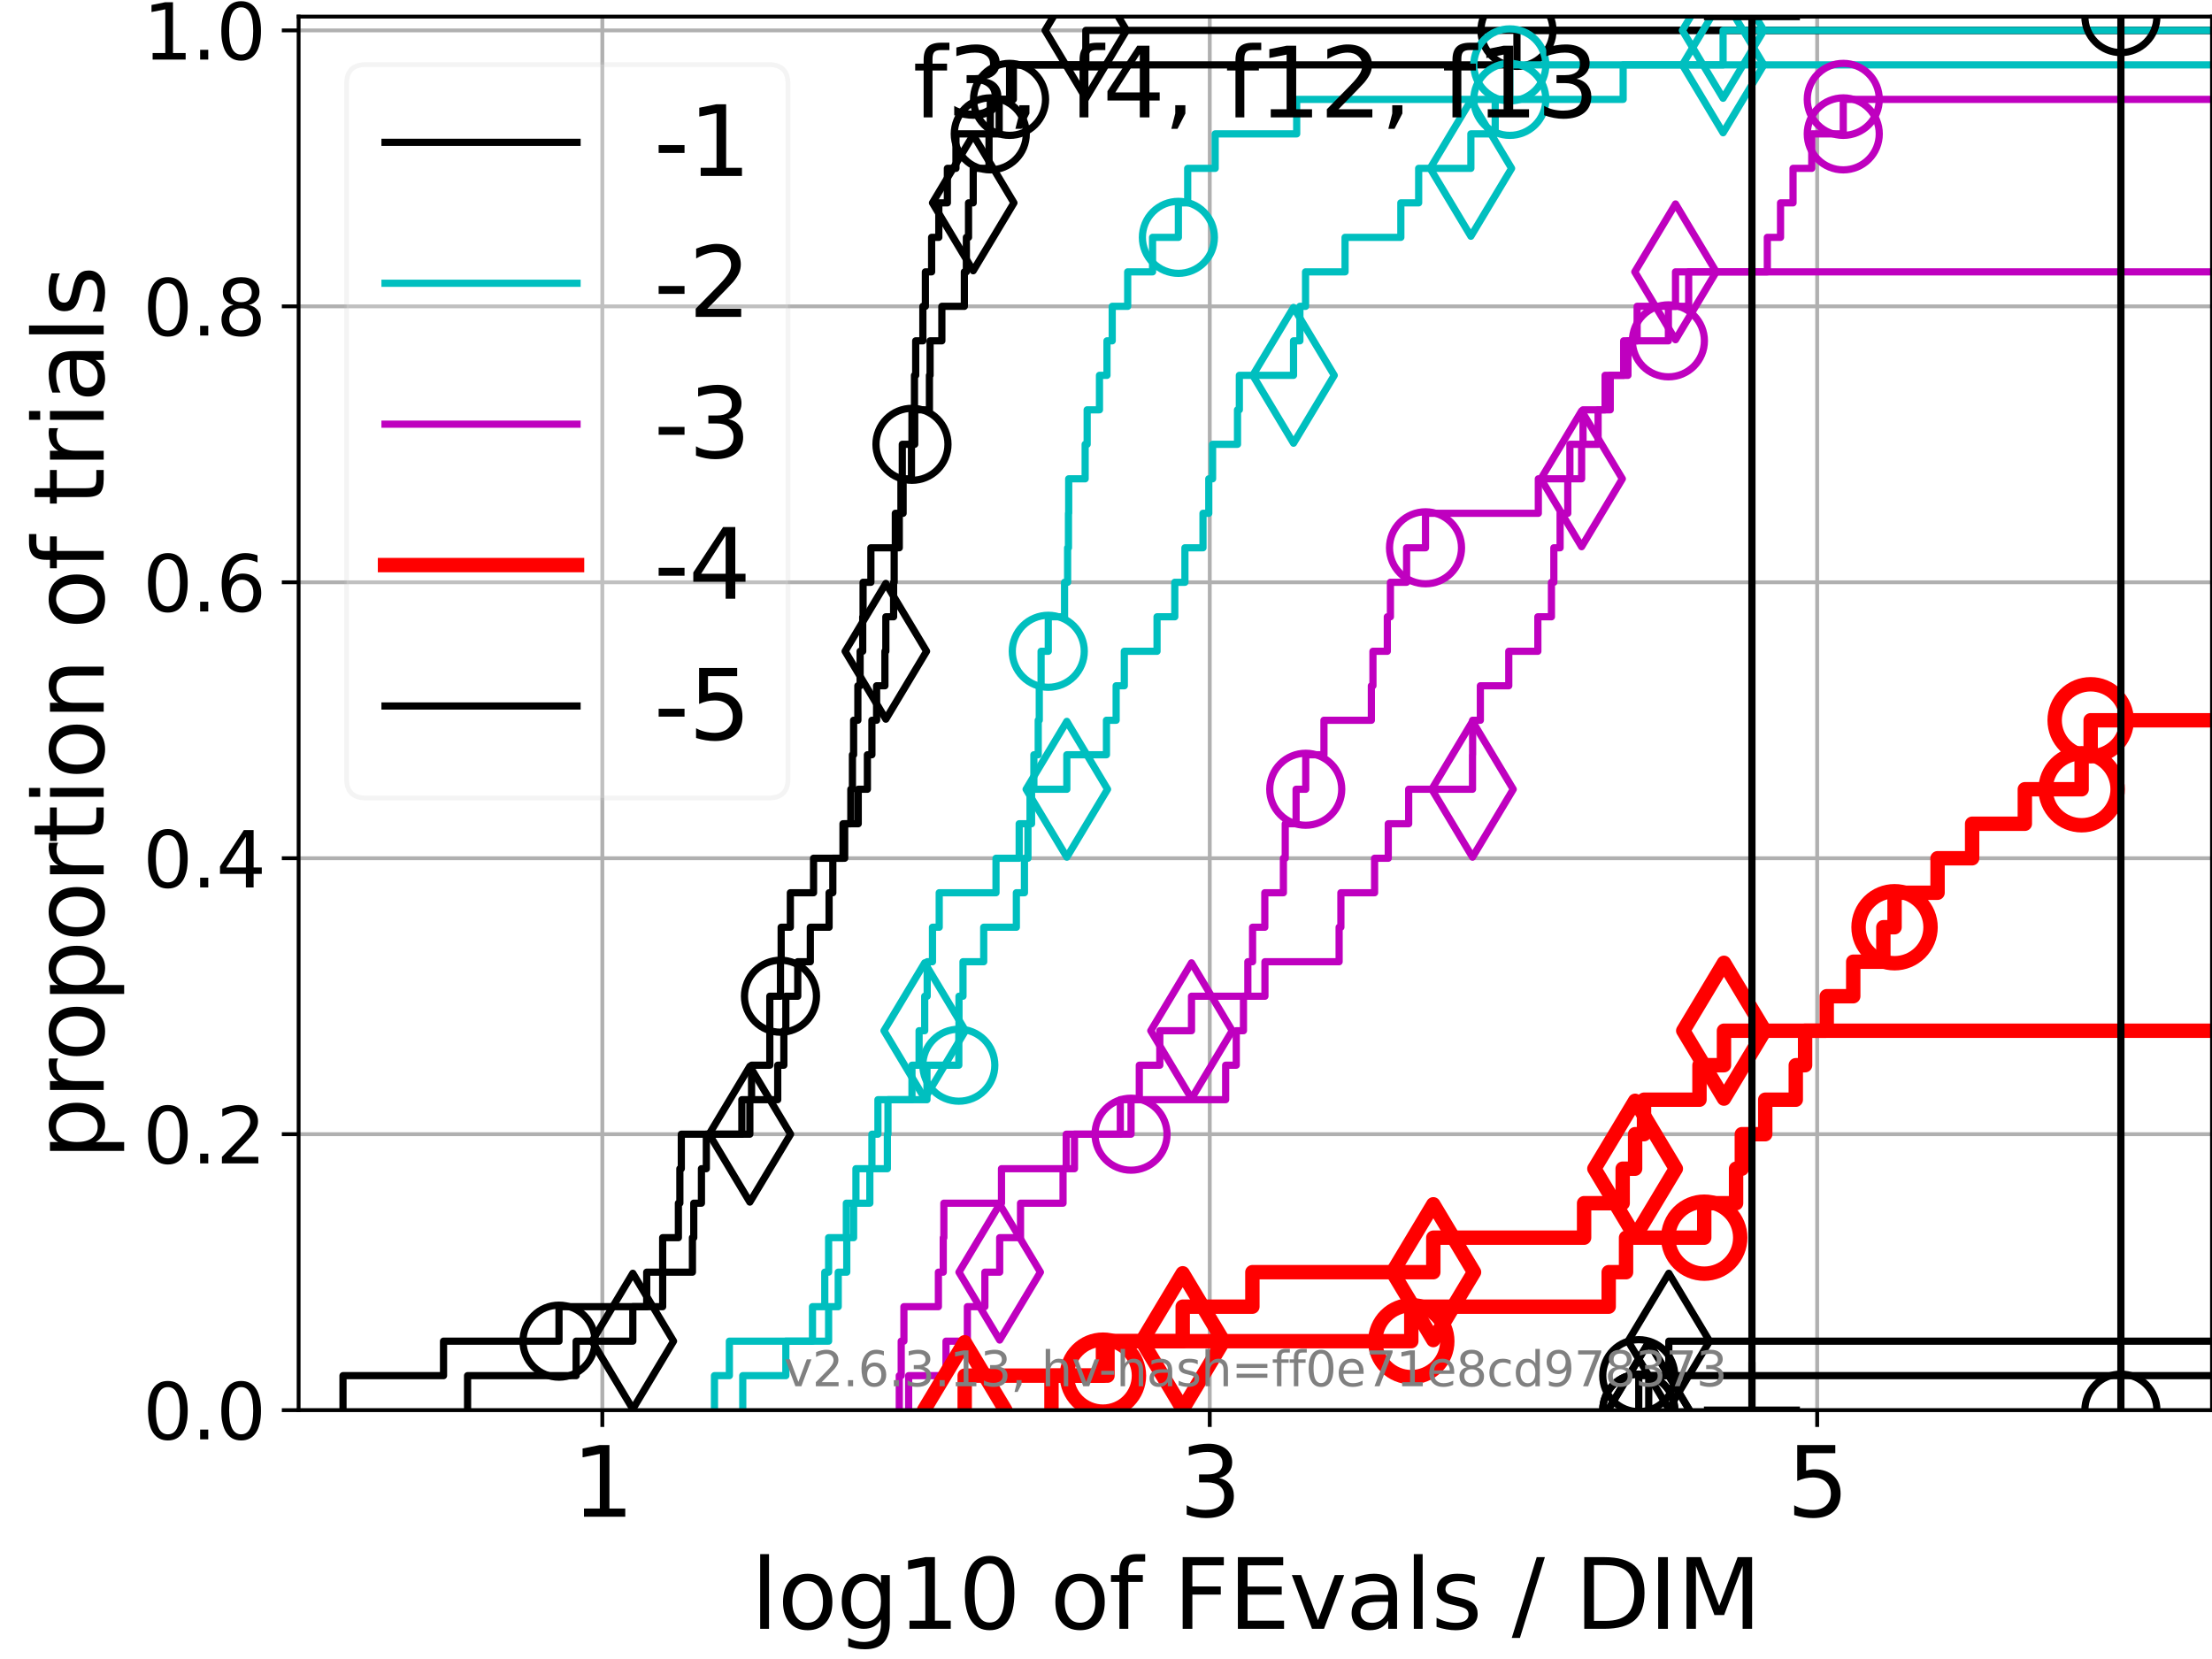 <?xml version="1.0" encoding="utf-8" standalone="no"?>
<!DOCTYPE svg PUBLIC "-//W3C//DTD SVG 1.1//EN"
  "http://www.w3.org/Graphics/SVG/1.1/DTD/svg11.dtd">
<svg xmlns:xlink="http://www.w3.org/1999/xlink" width="460.8pt" height="345.6pt" viewBox="0 0 460.8 345.6" xmlns="http://www.w3.org/2000/svg" version="1.1">
 <defs>
  <style type="text/css">*{stroke-linejoin: round; stroke-linecap: butt}</style>
 </defs>
 <g id="figure_1">
  <g id="patch_1">
   <path d="M 0 345.6 
L 460.8 345.6 
L 460.8 0 
L 0 0 
z
" style="fill: #ffffff"/>
  </g>
  <g id="axes_1">
   <g id="patch_2">
    <path d="M 62.208 293.76 
L 460.8 293.76 
L 460.8 3.456 
L 62.208 3.456 
z
" style="fill: #ffffff"/>
   </g>
   <g id="matplotlib.axis_1">
    <g id="xtick_1">
     <g id="line2d_1">
      <path d="M 125.476 293.76 
L 125.476 3.456 
" clip-path="url(#ped9c2624f9)" style="fill: none; stroke: #b0b0b0; stroke-width: 0.8; stroke-linecap: square"/>
     </g>
     <g id="line2d_2">
      <defs>
       <path id="mef1c58e7ce" d="M 0 0 
L 0 3.5 
" style="stroke: #000000; stroke-width: 0.8"/>
      </defs>
      <g>
       <use xlink:href="#mef1c58e7ce" x="125.476" y="293.76" style="stroke: #000000; stroke-width: 0.8"/>
      </g>
     </g>
     <g id="text_1">
      <!-- 1 -->
      <g transform="translate(119.114 315.957)scale(0.2 -0.2)">
       <defs>
        <path id="DejaVuSans-31" d="M 794 531 
L 1825 531 
L 1825 4091 
L 703 3866 
L 703 4441 
L 1819 4666 
L 2450 4666 
L 2450 531 
L 3481 531 
L 3481 0 
L 794 0 
L 794 531 
z
" transform="scale(0.016)"/>
       </defs>
       <use xlink:href="#DejaVuSans-31"/>
      </g>
     </g>
    </g>
    <g id="xtick_2">
     <g id="line2d_3">
      <path d="M 252.013 293.76 
L 252.013 3.456 
" clip-path="url(#ped9c2624f9)" style="fill: none; stroke: #b0b0b0; stroke-width: 0.8; stroke-linecap: square"/>
     </g>
     <g id="line2d_4">
      <g>
       <use xlink:href="#mef1c58e7ce" x="252.013" y="293.76" style="stroke: #000000; stroke-width: 0.8"/>
      </g>
     </g>
     <g id="text_2">
      <!-- 3 -->
      <g transform="translate(245.65 315.957)scale(0.2 -0.2)">
       <defs>
        <path id="DejaVuSans-33" d="M 2597 2516 
Q 3050 2419 3304 2112 
Q 3559 1806 3559 1356 
Q 3559 666 3084 287 
Q 2609 -91 1734 -91 
Q 1441 -91 1130 -33 
Q 819 25 488 141 
L 488 750 
Q 750 597 1062 519 
Q 1375 441 1716 441 
Q 2309 441 2620 675 
Q 2931 909 2931 1356 
Q 2931 1769 2642 2001 
Q 2353 2234 1838 2234 
L 1294 2234 
L 1294 2753 
L 1863 2753 
Q 2328 2753 2575 2939 
Q 2822 3125 2822 3475 
Q 2822 3834 2567 4026 
Q 2313 4219 1838 4219 
Q 1578 4219 1281 4162 
Q 984 4106 628 3988 
L 628 4550 
Q 988 4650 1302 4700 
Q 1616 4750 1894 4750 
Q 2613 4750 3031 4423 
Q 3450 4097 3450 3541 
Q 3450 3153 3228 2886 
Q 3006 2619 2597 2516 
z
" transform="scale(0.016)"/>
       </defs>
       <use xlink:href="#DejaVuSans-33"/>
      </g>
     </g>
    </g>
    <g id="xtick_3">
     <g id="line2d_5">
      <path d="M 378.55 293.76 
L 378.55 3.456 
" clip-path="url(#ped9c2624f9)" style="fill: none; stroke: #b0b0b0; stroke-width: 0.8; stroke-linecap: square"/>
     </g>
     <g id="line2d_6">
      <g>
       <use xlink:href="#mef1c58e7ce" x="378.55" y="293.76" style="stroke: #000000; stroke-width: 0.8"/>
      </g>
     </g>
     <g id="text_3">
      <!-- 5 -->
      <g transform="translate(372.187 315.957)scale(0.2 -0.2)">
       <defs>
        <path id="DejaVuSans-35" d="M 691 4666 
L 3169 4666 
L 3169 4134 
L 1269 4134 
L 1269 2991 
Q 1406 3038 1543 3061 
Q 1681 3084 1819 3084 
Q 2600 3084 3056 2656 
Q 3513 2228 3513 1497 
Q 3513 744 3044 326 
Q 2575 -91 1722 -91 
Q 1428 -91 1123 -41 
Q 819 9 494 109 
L 494 744 
Q 775 591 1075 516 
Q 1375 441 1709 441 
Q 2250 441 2565 725 
Q 2881 1009 2881 1497 
Q 2881 1984 2565 2268 
Q 2250 2553 1709 2553 
Q 1456 2553 1204 2497 
Q 953 2441 691 2322 
L 691 4666 
z
" transform="scale(0.016)"/>
       </defs>
       <use xlink:href="#DejaVuSans-35"/>
      </g>
     </g>
    </g>
    <g id="text_4">
     <!-- log10 of FEvals / DIM -->
     <g transform="translate(156.431 339.313)scale(0.2 -0.2)">
      <defs>
       <path id="DejaVuSans-6c" d="M 603 4863 
L 1178 4863 
L 1178 0 
L 603 0 
L 603 4863 
z
" transform="scale(0.016)"/>
       <path id="DejaVuSans-6f" d="M 1959 3097 
Q 1497 3097 1228 2736 
Q 959 2375 959 1747 
Q 959 1119 1226 758 
Q 1494 397 1959 397 
Q 2419 397 2687 759 
Q 2956 1122 2956 1747 
Q 2956 2369 2687 2733 
Q 2419 3097 1959 3097 
z
M 1959 3584 
Q 2709 3584 3137 3096 
Q 3566 2609 3566 1747 
Q 3566 888 3137 398 
Q 2709 -91 1959 -91 
Q 1206 -91 779 398 
Q 353 888 353 1747 
Q 353 2609 779 3096 
Q 1206 3584 1959 3584 
z
" transform="scale(0.016)"/>
       <path id="DejaVuSans-67" d="M 2906 1791 
Q 2906 2416 2648 2759 
Q 2391 3103 1925 3103 
Q 1463 3103 1205 2759 
Q 947 2416 947 1791 
Q 947 1169 1205 825 
Q 1463 481 1925 481 
Q 2391 481 2648 825 
Q 2906 1169 2906 1791 
z
M 3481 434 
Q 3481 -459 3084 -895 
Q 2688 -1331 1869 -1331 
Q 1566 -1331 1297 -1286 
Q 1028 -1241 775 -1147 
L 775 -588 
Q 1028 -725 1275 -790 
Q 1522 -856 1778 -856 
Q 2344 -856 2625 -561 
Q 2906 -266 2906 331 
L 2906 616 
Q 2728 306 2450 153 
Q 2172 0 1784 0 
Q 1141 0 747 490 
Q 353 981 353 1791 
Q 353 2603 747 3093 
Q 1141 3584 1784 3584 
Q 2172 3584 2450 3431 
Q 2728 3278 2906 2969 
L 2906 3500 
L 3481 3500 
L 3481 434 
z
" transform="scale(0.016)"/>
       <path id="DejaVuSans-30" d="M 2034 4250 
Q 1547 4250 1301 3770 
Q 1056 3291 1056 2328 
Q 1056 1369 1301 889 
Q 1547 409 2034 409 
Q 2525 409 2770 889 
Q 3016 1369 3016 2328 
Q 3016 3291 2770 3770 
Q 2525 4250 2034 4250 
z
M 2034 4750 
Q 2819 4750 3233 4129 
Q 3647 3509 3647 2328 
Q 3647 1150 3233 529 
Q 2819 -91 2034 -91 
Q 1250 -91 836 529 
Q 422 1150 422 2328 
Q 422 3509 836 4129 
Q 1250 4750 2034 4750 
z
" transform="scale(0.016)"/>
       <path id="DejaVuSans-20" transform="scale(0.016)"/>
       <path id="DejaVuSans-66" d="M 2375 4863 
L 2375 4384 
L 1825 4384 
Q 1516 4384 1395 4259 
Q 1275 4134 1275 3809 
L 1275 3500 
L 2222 3500 
L 2222 3053 
L 1275 3053 
L 1275 0 
L 697 0 
L 697 3053 
L 147 3053 
L 147 3500 
L 697 3500 
L 697 3744 
Q 697 4328 969 4595 
Q 1241 4863 1831 4863 
L 2375 4863 
z
" transform="scale(0.016)"/>
       <path id="DejaVuSans-46" d="M 628 4666 
L 3309 4666 
L 3309 4134 
L 1259 4134 
L 1259 2759 
L 3109 2759 
L 3109 2228 
L 1259 2228 
L 1259 0 
L 628 0 
L 628 4666 
z
" transform="scale(0.016)"/>
       <path id="DejaVuSans-45" d="M 628 4666 
L 3578 4666 
L 3578 4134 
L 1259 4134 
L 1259 2753 
L 3481 2753 
L 3481 2222 
L 1259 2222 
L 1259 531 
L 3634 531 
L 3634 0 
L 628 0 
L 628 4666 
z
" transform="scale(0.016)"/>
       <path id="DejaVuSans-76" d="M 191 3500 
L 800 3500 
L 1894 563 
L 2988 3500 
L 3597 3500 
L 2284 0 
L 1503 0 
L 191 3500 
z
" transform="scale(0.016)"/>
       <path id="DejaVuSans-61" d="M 2194 1759 
Q 1497 1759 1228 1600 
Q 959 1441 959 1056 
Q 959 750 1161 570 
Q 1363 391 1709 391 
Q 2188 391 2477 730 
Q 2766 1069 2766 1631 
L 2766 1759 
L 2194 1759 
z
M 3341 1997 
L 3341 0 
L 2766 0 
L 2766 531 
Q 2569 213 2275 61 
Q 1981 -91 1556 -91 
Q 1019 -91 701 211 
Q 384 513 384 1019 
Q 384 1609 779 1909 
Q 1175 2209 1959 2209 
L 2766 2209 
L 2766 2266 
Q 2766 2663 2505 2880 
Q 2244 3097 1772 3097 
Q 1472 3097 1187 3025 
Q 903 2953 641 2809 
L 641 3341 
Q 956 3463 1253 3523 
Q 1550 3584 1831 3584 
Q 2591 3584 2966 3190 
Q 3341 2797 3341 1997 
z
" transform="scale(0.016)"/>
       <path id="DejaVuSans-73" d="M 2834 3397 
L 2834 2853 
Q 2591 2978 2328 3040 
Q 2066 3103 1784 3103 
Q 1356 3103 1142 2972 
Q 928 2841 928 2578 
Q 928 2378 1081 2264 
Q 1234 2150 1697 2047 
L 1894 2003 
Q 2506 1872 2764 1633 
Q 3022 1394 3022 966 
Q 3022 478 2636 193 
Q 2250 -91 1575 -91 
Q 1294 -91 989 -36 
Q 684 19 347 128 
L 347 722 
Q 666 556 975 473 
Q 1284 391 1588 391 
Q 1994 391 2212 530 
Q 2431 669 2431 922 
Q 2431 1156 2273 1281 
Q 2116 1406 1581 1522 
L 1381 1569 
Q 847 1681 609 1914 
Q 372 2147 372 2553 
Q 372 3047 722 3315 
Q 1072 3584 1716 3584 
Q 2034 3584 2315 3537 
Q 2597 3491 2834 3397 
z
" transform="scale(0.016)"/>
       <path id="DejaVuSans-2f" d="M 1625 4666 
L 2156 4666 
L 531 -594 
L 0 -594 
L 1625 4666 
z
" transform="scale(0.016)"/>
       <path id="DejaVuSans-44" d="M 1259 4147 
L 1259 519 
L 2022 519 
Q 2988 519 3436 956 
Q 3884 1394 3884 2338 
Q 3884 3275 3436 3711 
Q 2988 4147 2022 4147 
L 1259 4147 
z
M 628 4666 
L 1925 4666 
Q 3281 4666 3915 4102 
Q 4550 3538 4550 2338 
Q 4550 1131 3912 565 
Q 3275 0 1925 0 
L 628 0 
L 628 4666 
z
" transform="scale(0.016)"/>
       <path id="DejaVuSans-49" d="M 628 4666 
L 1259 4666 
L 1259 0 
L 628 0 
L 628 4666 
z
" transform="scale(0.016)"/>
       <path id="DejaVuSans-4d" d="M 628 4666 
L 1569 4666 
L 2759 1491 
L 3956 4666 
L 4897 4666 
L 4897 0 
L 4281 0 
L 4281 4097 
L 3078 897 
L 2444 897 
L 1241 4097 
L 1241 0 
L 628 0 
L 628 4666 
z
" transform="scale(0.016)"/>
      </defs>
      <use xlink:href="#DejaVuSans-6c"/>
      <use xlink:href="#DejaVuSans-6f" x="27.783"/>
      <use xlink:href="#DejaVuSans-67" x="88.965"/>
      <use xlink:href="#DejaVuSans-31" x="152.441"/>
      <use xlink:href="#DejaVuSans-30" x="216.064"/>
      <use xlink:href="#DejaVuSans-20" x="279.688"/>
      <use xlink:href="#DejaVuSans-6f" x="311.475"/>
      <use xlink:href="#DejaVuSans-66" x="372.656"/>
      <use xlink:href="#DejaVuSans-20" x="407.861"/>
      <use xlink:href="#DejaVuSans-46" x="439.648"/>
      <use xlink:href="#DejaVuSans-45" x="497.168"/>
      <use xlink:href="#DejaVuSans-76" x="560.352"/>
      <use xlink:href="#DejaVuSans-61" x="619.531"/>
      <use xlink:href="#DejaVuSans-6c" x="680.811"/>
      <use xlink:href="#DejaVuSans-73" x="708.594"/>
      <use xlink:href="#DejaVuSans-20" x="760.693"/>
      <use xlink:href="#DejaVuSans-2f" x="792.48"/>
      <use xlink:href="#DejaVuSans-20" x="826.172"/>
      <use xlink:href="#DejaVuSans-44" x="857.959"/>
      <use xlink:href="#DejaVuSans-49" x="934.961"/>
      <use xlink:href="#DejaVuSans-4d" x="964.453"/>
     </g>
    </g>
   </g>
   <g id="matplotlib.axis_2">
    <g id="ytick_1">
     <g id="line2d_7">
      <path d="M 62.208 293.76 
L 460.8 293.76 
" clip-path="url(#ped9c2624f9)" style="fill: none; stroke: #b0b0b0; stroke-width: 0.8; stroke-linecap: square"/>
     </g>
     <g id="line2d_8">
      <defs>
       <path id="mda70fc6531" d="M 0 0 
L -3.5 0 
" style="stroke: #000000; stroke-width: 0.8"/>
      </defs>
      <g>
       <use xlink:href="#mda70fc6531" x="62.208" y="293.76" style="stroke: #000000; stroke-width: 0.8"/>
      </g>
     </g>
     <g id="text_5">
      <!-- 0.0 -->
      <g transform="translate(29.763 299.839)scale(0.16 -0.16)">
       <defs>
        <path id="DejaVuSans-2e" d="M 684 794 
L 1344 794 
L 1344 0 
L 684 0 
L 684 794 
z
" transform="scale(0.016)"/>
       </defs>
       <use xlink:href="#DejaVuSans-30"/>
       <use xlink:href="#DejaVuSans-2e" x="63.623"/>
       <use xlink:href="#DejaVuSans-30" x="95.41"/>
      </g>
     </g>
    </g>
    <g id="ytick_2">
     <g id="line2d_9">
      <path d="M 62.208 236.274 
L 460.8 236.274 
" clip-path="url(#ped9c2624f9)" style="fill: none; stroke: #b0b0b0; stroke-width: 0.8; stroke-linecap: square"/>
     </g>
     <g id="line2d_10">
      <g>
       <use xlink:href="#mda70fc6531" x="62.208" y="236.274" style="stroke: #000000; stroke-width: 0.8"/>
      </g>
     </g>
     <g id="text_6">
      <!-- 0.2 -->
      <g transform="translate(29.763 242.353)scale(0.16 -0.16)">
       <defs>
        <path id="DejaVuSans-32" d="M 1228 531 
L 3431 531 
L 3431 0 
L 469 0 
L 469 531 
Q 828 903 1448 1529 
Q 2069 2156 2228 2338 
Q 2531 2678 2651 2914 
Q 2772 3150 2772 3378 
Q 2772 3750 2511 3984 
Q 2250 4219 1831 4219 
Q 1534 4219 1204 4116 
Q 875 4013 500 3803 
L 500 4441 
Q 881 4594 1212 4672 
Q 1544 4750 1819 4750 
Q 2544 4750 2975 4387 
Q 3406 4025 3406 3419 
Q 3406 3131 3298 2873 
Q 3191 2616 2906 2266 
Q 2828 2175 2409 1742 
Q 1991 1309 1228 531 
z
" transform="scale(0.016)"/>
       </defs>
       <use xlink:href="#DejaVuSans-30"/>
       <use xlink:href="#DejaVuSans-2e" x="63.623"/>
       <use xlink:href="#DejaVuSans-32" x="95.41"/>
      </g>
     </g>
    </g>
    <g id="ytick_3">
     <g id="line2d_11">
      <path d="M 62.208 178.788 
L 460.8 178.788 
" clip-path="url(#ped9c2624f9)" style="fill: none; stroke: #b0b0b0; stroke-width: 0.8; stroke-linecap: square"/>
     </g>
     <g id="line2d_12">
      <g>
       <use xlink:href="#mda70fc6531" x="62.208" y="178.788" style="stroke: #000000; stroke-width: 0.8"/>
      </g>
     </g>
     <g id="text_7">
      <!-- 0.4 -->
      <g transform="translate(29.763 184.867)scale(0.16 -0.16)">
       <defs>
        <path id="DejaVuSans-34" d="M 2419 4116 
L 825 1625 
L 2419 1625 
L 2419 4116 
z
M 2253 4666 
L 3047 4666 
L 3047 1625 
L 3713 1625 
L 3713 1100 
L 3047 1100 
L 3047 0 
L 2419 0 
L 2419 1100 
L 313 1100 
L 313 1709 
L 2253 4666 
z
" transform="scale(0.016)"/>
       </defs>
       <use xlink:href="#DejaVuSans-30"/>
       <use xlink:href="#DejaVuSans-2e" x="63.623"/>
       <use xlink:href="#DejaVuSans-34" x="95.41"/>
      </g>
     </g>
    </g>
    <g id="ytick_4">
     <g id="line2d_13">
      <path d="M 62.208 121.302 
L 460.8 121.302 
" clip-path="url(#ped9c2624f9)" style="fill: none; stroke: #b0b0b0; stroke-width: 0.8; stroke-linecap: square"/>
     </g>
     <g id="line2d_14">
      <g>
       <use xlink:href="#mda70fc6531" x="62.208" y="121.302" style="stroke: #000000; stroke-width: 0.8"/>
      </g>
     </g>
     <g id="text_8">
      <!-- 0.6 -->
      <g transform="translate(29.763 127.381)scale(0.16 -0.16)">
       <defs>
        <path id="DejaVuSans-36" d="M 2113 2584 
Q 1688 2584 1439 2293 
Q 1191 2003 1191 1497 
Q 1191 994 1439 701 
Q 1688 409 2113 409 
Q 2538 409 2786 701 
Q 3034 994 3034 1497 
Q 3034 2003 2786 2293 
Q 2538 2584 2113 2584 
z
M 3366 4563 
L 3366 3988 
Q 3128 4100 2886 4159 
Q 2644 4219 2406 4219 
Q 1781 4219 1451 3797 
Q 1122 3375 1075 2522 
Q 1259 2794 1537 2939 
Q 1816 3084 2150 3084 
Q 2853 3084 3261 2657 
Q 3669 2231 3669 1497 
Q 3669 778 3244 343 
Q 2819 -91 2113 -91 
Q 1303 -91 875 529 
Q 447 1150 447 2328 
Q 447 3434 972 4092 
Q 1497 4750 2381 4750 
Q 2619 4750 2861 4703 
Q 3103 4656 3366 4563 
z
" transform="scale(0.016)"/>
       </defs>
       <use xlink:href="#DejaVuSans-30"/>
       <use xlink:href="#DejaVuSans-2e" x="63.623"/>
       <use xlink:href="#DejaVuSans-36" x="95.41"/>
      </g>
     </g>
    </g>
    <g id="ytick_5">
     <g id="line2d_15">
      <path d="M 62.208 63.816 
L 460.8 63.816 
" clip-path="url(#ped9c2624f9)" style="fill: none; stroke: #b0b0b0; stroke-width: 0.8; stroke-linecap: square"/>
     </g>
     <g id="line2d_16">
      <g>
       <use xlink:href="#mda70fc6531" x="62.208" y="63.816" style="stroke: #000000; stroke-width: 0.8"/>
      </g>
     </g>
     <g id="text_9">
      <!-- 0.8 -->
      <g transform="translate(29.763 69.895)scale(0.16 -0.16)">
       <defs>
        <path id="DejaVuSans-38" d="M 2034 2216 
Q 1584 2216 1326 1975 
Q 1069 1734 1069 1313 
Q 1069 891 1326 650 
Q 1584 409 2034 409 
Q 2484 409 2743 651 
Q 3003 894 3003 1313 
Q 3003 1734 2745 1975 
Q 2488 2216 2034 2216 
z
M 1403 2484 
Q 997 2584 770 2862 
Q 544 3141 544 3541 
Q 544 4100 942 4425 
Q 1341 4750 2034 4750 
Q 2731 4750 3128 4425 
Q 3525 4100 3525 3541 
Q 3525 3141 3298 2862 
Q 3072 2584 2669 2484 
Q 3125 2378 3379 2068 
Q 3634 1759 3634 1313 
Q 3634 634 3220 271 
Q 2806 -91 2034 -91 
Q 1263 -91 848 271 
Q 434 634 434 1313 
Q 434 1759 690 2068 
Q 947 2378 1403 2484 
z
M 1172 3481 
Q 1172 3119 1398 2916 
Q 1625 2713 2034 2713 
Q 2441 2713 2670 2916 
Q 2900 3119 2900 3481 
Q 2900 3844 2670 4047 
Q 2441 4250 2034 4250 
Q 1625 4250 1398 4047 
Q 1172 3844 1172 3481 
z
" transform="scale(0.016)"/>
       </defs>
       <use xlink:href="#DejaVuSans-30"/>
       <use xlink:href="#DejaVuSans-2e" x="63.623"/>
       <use xlink:href="#DejaVuSans-38" x="95.41"/>
      </g>
     </g>
    </g>
    <g id="ytick_6">
     <g id="line2d_17">
      <path d="M 62.208 6.33 
L 460.8 6.33 
" clip-path="url(#ped9c2624f9)" style="fill: none; stroke: #b0b0b0; stroke-width: 0.8; stroke-linecap: square"/>
     </g>
     <g id="line2d_18">
      <g>
       <use xlink:href="#mda70fc6531" x="62.208" y="6.33" style="stroke: #000000; stroke-width: 0.8"/>
      </g>
     </g>
     <g id="text_10">
      <!-- 1.0 -->
      <g transform="translate(29.763 12.409)scale(0.16 -0.16)">
       <use xlink:href="#DejaVuSans-31"/>
       <use xlink:href="#DejaVuSans-2e" x="63.623"/>
       <use xlink:href="#DejaVuSans-30" x="95.41"/>
      </g>
     </g>
    </g>
    <g id="text_11">
     <!-- proportion of trials -->
     <g transform="translate(21.604 241.614)rotate(-90)scale(0.2 -0.2)">
      <defs>
       <path id="DejaVuSans-70" d="M 1159 525 
L 1159 -1331 
L 581 -1331 
L 581 3500 
L 1159 3500 
L 1159 2969 
Q 1341 3281 1617 3432 
Q 1894 3584 2278 3584 
Q 2916 3584 3314 3078 
Q 3713 2572 3713 1747 
Q 3713 922 3314 415 
Q 2916 -91 2278 -91 
Q 1894 -91 1617 61 
Q 1341 213 1159 525 
z
M 3116 1747 
Q 3116 2381 2855 2742 
Q 2594 3103 2138 3103 
Q 1681 3103 1420 2742 
Q 1159 2381 1159 1747 
Q 1159 1113 1420 752 
Q 1681 391 2138 391 
Q 2594 391 2855 752 
Q 3116 1113 3116 1747 
z
" transform="scale(0.016)"/>
       <path id="DejaVuSans-72" d="M 2631 2963 
Q 2534 3019 2420 3045 
Q 2306 3072 2169 3072 
Q 1681 3072 1420 2755 
Q 1159 2438 1159 1844 
L 1159 0 
L 581 0 
L 581 3500 
L 1159 3500 
L 1159 2956 
Q 1341 3275 1631 3429 
Q 1922 3584 2338 3584 
Q 2397 3584 2469 3576 
Q 2541 3569 2628 3553 
L 2631 2963 
z
" transform="scale(0.016)"/>
       <path id="DejaVuSans-74" d="M 1172 4494 
L 1172 3500 
L 2356 3500 
L 2356 3053 
L 1172 3053 
L 1172 1153 
Q 1172 725 1289 603 
Q 1406 481 1766 481 
L 2356 481 
L 2356 0 
L 1766 0 
Q 1100 0 847 248 
Q 594 497 594 1153 
L 594 3053 
L 172 3053 
L 172 3500 
L 594 3500 
L 594 4494 
L 1172 4494 
z
" transform="scale(0.016)"/>
       <path id="DejaVuSans-69" d="M 603 3500 
L 1178 3500 
L 1178 0 
L 603 0 
L 603 3500 
z
M 603 4863 
L 1178 4863 
L 1178 4134 
L 603 4134 
L 603 4863 
z
" transform="scale(0.016)"/>
       <path id="DejaVuSans-6e" d="M 3513 2113 
L 3513 0 
L 2938 0 
L 2938 2094 
Q 2938 2591 2744 2837 
Q 2550 3084 2163 3084 
Q 1697 3084 1428 2787 
Q 1159 2491 1159 1978 
L 1159 0 
L 581 0 
L 581 3500 
L 1159 3500 
L 1159 2956 
Q 1366 3272 1645 3428 
Q 1925 3584 2291 3584 
Q 2894 3584 3203 3211 
Q 3513 2838 3513 2113 
z
" transform="scale(0.016)"/>
      </defs>
      <use xlink:href="#DejaVuSans-70"/>
      <use xlink:href="#DejaVuSans-72" x="63.477"/>
      <use xlink:href="#DejaVuSans-6f" x="102.34"/>
      <use xlink:href="#DejaVuSans-70" x="163.521"/>
      <use xlink:href="#DejaVuSans-6f" x="226.998"/>
      <use xlink:href="#DejaVuSans-72" x="288.18"/>
      <use xlink:href="#DejaVuSans-74" x="329.293"/>
      <use xlink:href="#DejaVuSans-69" x="368.502"/>
      <use xlink:href="#DejaVuSans-6f" x="396.285"/>
      <use xlink:href="#DejaVuSans-6e" x="457.467"/>
      <use xlink:href="#DejaVuSans-20" x="520.846"/>
      <use xlink:href="#DejaVuSans-6f" x="552.633"/>
      <use xlink:href="#DejaVuSans-66" x="613.814"/>
      <use xlink:href="#DejaVuSans-20" x="649.02"/>
      <use xlink:href="#DejaVuSans-74" x="680.807"/>
      <use xlink:href="#DejaVuSans-72" x="720.016"/>
      <use xlink:href="#DejaVuSans-69" x="761.129"/>
      <use xlink:href="#DejaVuSans-61" x="788.912"/>
      <use xlink:href="#DejaVuSans-6c" x="850.191"/>
      <use xlink:href="#DejaVuSans-73" x="877.975"/>
     </g>
    </g>
   </g>
   <g id="line2d_19">
    <path d="M 97.404 293.76 
L 97.404 286.574 
L 120.023 286.574 
L 120.023 279.389 
L 131.827 279.389 
L 131.827 272.203 
L 138.045 272.203 
L 138.045 265.017 
L 144.246 265.017 
L 144.246 257.831 
L 144.522 257.831 
L 144.522 250.646 
L 146.123 250.646 
L 146.123 243.46 
L 147.141 243.46 
L 147.141 236.274 
L 156.207 236.274 
L 156.207 229.088 
L 162.013 229.088 
L 162.013 221.903 
L 163.291 221.903 
L 163.291 214.717 
L 163.705 214.717 
L 163.705 207.531 
L 166.186 207.531 
L 166.186 200.345 
L 168.805 200.345 
L 168.805 193.16 
L 172.715 193.16 
L 172.715 185.974 
L 173.491 185.974 
L 173.491 178.788 
L 175.61 178.788 
L 175.61 171.602 
L 178.787 171.602 
L 178.787 164.417 
L 180.693 164.417 
L 180.693 157.231 
L 181.634 157.231 
L 181.634 150.045 
L 182.613 150.045 
L 182.613 142.859 
L 184.344 142.859 
L 184.344 135.674 
L 184.536 135.674 
L 184.536 128.488 
L 186.153 128.488 
L 186.153 121.302 
L 186.274 121.302 
L 186.274 114.116 
L 186.513 114.116 
L 186.513 106.931 
L 187.68 106.931 
L 187.68 99.745 
L 187.964 99.745 
L 187.964 92.559 
L 190.552 92.559 
L 190.552 85.373 
L 193.617 85.373 
L 193.617 78.188 
L 193.754 78.188 
L 193.754 71.002 
L 196.206 71.002 
L 196.206 63.816 
L 200.893 63.816 
L 200.893 56.63 
L 201.313 56.63 
L 201.313 49.445 
L 201.762 49.445 
L 201.762 42.259 
L 202.737 42.259 
L 202.737 35.073 
L 206.032 35.073 
L 206.032 27.888 
L 208.145 27.888 
L 208.145 20.702 
L 211.1 20.702 
L 211.1 13.516 
L 226.197 13.516 
L 226.197 6.33 
L 226.197 6.33 
L 226.197 6.33 
L 460.8 6.33 
" clip-path="url(#ped9c2624f9)" style="fill: none; stroke: #000000; stroke-width: 1.5; stroke-linecap: square"/>
   </g>
   <g id="line2d_20">
    <defs>
     <path id="m9a716beb4e" d="M 0 14.142 
L 8.485 0 
L 0 -14.142 
L -8.485 0 
z
" style="stroke: #000000; stroke-width: 1.5; stroke-linejoin: miter"/>
    </defs>
    <g clip-path="url(#ped9c2624f9)">
     <use xlink:href="#m9a716beb4e" x="131.827" y="279.389" style="fill-opacity: 0; stroke: #000000; stroke-width: 1.5; stroke-linejoin: miter"/>
     <use xlink:href="#m9a716beb4e" x="156.207" y="236.274" style="fill-opacity: 0; stroke: #000000; stroke-width: 1.5; stroke-linejoin: miter"/>
     <use xlink:href="#m9a716beb4e" x="184.536" y="135.674" style="fill-opacity: 0; stroke: #000000; stroke-width: 1.5; stroke-linejoin: miter"/>
     <use xlink:href="#m9a716beb4e" x="202.737" y="42.259" style="fill-opacity: 0; stroke: #000000; stroke-width: 1.5; stroke-linejoin: miter"/>
     <use xlink:href="#m9a716beb4e" x="226.197" y="6.33" style="fill-opacity: 0; stroke: #000000; stroke-width: 1.5; stroke-linejoin: miter"/>
    </g>
   </g>
   <g id="line2d_21">
    <path clip-path="url(#ped9c2624f9)" style="fill: none; stroke: #000000; stroke-width: 1.5; stroke-linecap: square"/>
    <g clip-path="url(#ped9c2624f9)">
     <use xlink:href="#m9a716beb4e" x="-1" y="581.19" style="fill-opacity: 0; stroke: #000000; stroke-width: 1.5; stroke-linejoin: miter"/>
     <use xlink:href="#m9a716beb4e" x="460.8" y="581.19" style="fill-opacity: 0; stroke: #000000; stroke-width: 1.5; stroke-linejoin: miter"/>
    </g>
   </g>
   <g id="line2d_22">
    <path d="M 71.453 293.76 
L 71.453 286.574 
L 92.395 286.574 
L 92.395 279.389 
L 116.45 279.389 
L 116.45 272.203 
L 134.722 272.203 
L 134.722 265.017 
L 138.045 265.017 
L 138.045 257.831 
L 141.32 257.831 
L 141.32 250.646 
L 141.627 250.646 
L 141.627 243.46 
L 141.931 243.46 
L 141.931 236.274 
L 154.541 236.274 
L 154.541 229.088 
L 156.564 229.088 
L 156.564 221.903 
L 160.366 221.903 
L 160.366 214.717 
L 160.366 214.717 
L 160.366 207.531 
L 162.589 207.531 
L 162.589 200.345 
L 162.731 200.345 
L 162.731 193.16 
L 164.645 193.16 
L 164.645 185.974 
L 169.478 185.974 
L 169.478 178.788 
L 175.962 178.788 
L 175.962 171.602 
L 177.244 171.602 
L 177.244 164.417 
L 177.576 164.417 
L 177.576 157.231 
L 177.823 157.231 
L 177.823 150.045 
L 178.708 150.045 
L 178.708 142.859 
L 179.179 142.859 
L 179.179 135.674 
L 179.718 135.674 
L 179.718 128.488 
L 179.795 128.488 
L 179.795 121.302 
L 181.42 121.302 
L 181.42 114.116 
L 187.335 114.116 
L 187.335 106.931 
L 188.133 106.931 
L 188.133 99.745 
L 189.875 99.745 
L 189.875 92.559 
L 189.98 92.559 
L 189.98 85.373 
L 190.501 85.373 
L 190.501 78.188 
L 190.757 78.188 
L 190.757 71.002 
L 192.248 71.002 
L 192.248 63.816 
L 192.775 63.816 
L 192.775 56.63 
L 194.073 56.63 
L 194.073 49.445 
L 195.571 49.445 
L 195.571 42.259 
L 197.355 42.259 
L 197.355 35.073 
L 199.143 35.073 
L 199.143 27.888 
L 206.294 27.888 
L 206.294 20.702 
L 210.309 20.702 
L 210.309 13.516 
L 316.009 13.516 
L 316.009 6.33 
L 316.009 6.33 
L 316.009 6.33 
L 460.8 6.33 
" clip-path="url(#ped9c2624f9)" style="fill: none; stroke: #000000; stroke-width: 1.5; stroke-linecap: square"/>
   </g>
   <g id="line2d_23">
    <defs>
     <path id="m49280886dc" d="M 0 7.5 
C 1.989 7.5 3.897 6.71 5.303 5.303 
C 6.71 3.897 7.5 1.989 7.5 0 
C 7.5 -1.989 6.71 -3.897 5.303 -5.303 
C 3.897 -6.71 1.989 -7.5 0 -7.5 
C -1.989 -7.5 -3.897 -6.71 -5.303 -5.303 
C -6.71 -3.897 -7.5 -1.989 -7.5 0 
C -7.5 1.989 -6.71 3.897 -5.303 5.303 
C -3.897 6.71 -1.989 7.5 0 7.5 
z
" style="stroke: #000000; stroke-width: 1.5"/>
    </defs>
    <g clip-path="url(#ped9c2624f9)">
     <use xlink:href="#m49280886dc" x="116.45" y="279.389" style="fill-opacity: 0; stroke: #000000; stroke-width: 1.5"/>
     <use xlink:href="#m49280886dc" x="162.589" y="207.531" style="fill-opacity: 0; stroke: #000000; stroke-width: 1.5"/>
     <use xlink:href="#m49280886dc" x="189.98" y="92.559" style="fill-opacity: 0; stroke: #000000; stroke-width: 1.5"/>
     <use xlink:href="#m49280886dc" x="206.294" y="27.888" style="fill-opacity: 0; stroke: #000000; stroke-width: 1.5"/>
     <use xlink:href="#m49280886dc" x="210.309" y="20.702" style="fill-opacity: 0; stroke: #000000; stroke-width: 1.5"/>
     <use xlink:href="#m49280886dc" x="316.009" y="6.33" style="fill-opacity: 0; stroke: #000000; stroke-width: 1.5"/>
    </g>
   </g>
   <g id="line2d_24">
    <path clip-path="url(#ped9c2624f9)" style="fill: none; stroke: #000000; stroke-width: 1.5; stroke-linecap: square"/>
   </g>
   <g id="line2d_25">
    <path d="M 154.731 293.76 
L 154.731 286.574 
L 163.705 286.574 
L 163.705 279.389 
L 172.616 279.389 
L 172.616 272.203 
L 174.617 272.203 
L 174.617 265.017 
L 176.396 265.017 
L 176.396 257.831 
L 177.823 257.831 
L 177.823 250.646 
L 178.309 250.646 
L 178.309 243.46 
L 184.855 243.46 
L 184.855 236.274 
L 184.981 236.274 
L 184.981 229.088 
L 189.98 229.088 
L 189.98 221.903 
L 191.463 221.903 
L 191.463 214.717 
L 192.633 214.717 
L 192.633 207.531 
L 193.152 207.531 
L 193.152 200.345 
L 194.253 200.345 
L 194.253 193.16 
L 195.656 193.16 
L 195.656 185.974 
L 207.486 185.974 
L 207.486 178.788 
L 212.315 178.788 
L 212.315 171.602 
L 214.573 171.602 
L 214.573 164.417 
L 222.241 164.417 
L 222.241 157.231 
L 230.496 157.231 
L 230.496 150.045 
L 232.513 150.045 
L 232.513 142.859 
L 234.214 142.859 
L 234.214 135.674 
L 241.034 135.674 
L 241.034 128.488 
L 244.731 128.488 
L 244.731 121.302 
L 246.84 121.302 
L 246.84 114.116 
L 250.604 114.116 
L 250.604 106.931 
L 251.809 106.931 
L 251.809 99.745 
L 252.605 99.745 
L 252.605 92.559 
L 257.795 92.559 
L 257.795 85.373 
L 258.179 85.373 
L 258.179 78.188 
L 269.466 78.188 
L 269.466 71.002 
L 270.791 71.002 
L 270.791 63.816 
L 271.972 63.816 
L 271.972 56.63 
L 280.202 56.63 
L 280.202 49.445 
L 291.82 49.445 
L 291.82 42.259 
L 295.534 42.259 
L 295.534 35.073 
L 306.41 35.073 
L 306.41 27.888 
L 311.479 27.888 
L 311.479 20.702 
L 338.132 20.702 
L 338.132 13.516 
L 358.951 13.516 
L 358.951 6.33 
L 358.951 6.33 
L 358.951 6.33 
L 460.8 6.33 
" clip-path="url(#ped9c2624f9)" style="fill: none; stroke: #00bfbf; stroke-width: 1.5; stroke-linecap: square"/>
   </g>
   <g id="line2d_26">
    <defs>
     <path id="m89a80c25fc" d="M 0 14.142 
L 8.485 0 
L 0 -14.142 
L -8.485 0 
z
" style="stroke: #00bfbf; stroke-width: 1.5; stroke-linejoin: miter"/>
    </defs>
    <g clip-path="url(#ped9c2624f9)">
     <use xlink:href="#m89a80c25fc" x="192.633" y="214.717" style="fill-opacity: 0; stroke: #00bfbf; stroke-width: 1.5; stroke-linejoin: miter"/>
     <use xlink:href="#m89a80c25fc" x="222.241" y="164.417" style="fill-opacity: 0; stroke: #00bfbf; stroke-width: 1.5; stroke-linejoin: miter"/>
     <use xlink:href="#m89a80c25fc" x="269.466" y="78.188" style="fill-opacity: 0; stroke: #00bfbf; stroke-width: 1.5; stroke-linejoin: miter"/>
     <use xlink:href="#m89a80c25fc" x="306.41" y="35.073" style="fill-opacity: 0; stroke: #00bfbf; stroke-width: 1.5; stroke-linejoin: miter"/>
     <use xlink:href="#m89a80c25fc" x="358.951" y="13.516" style="fill-opacity: 0; stroke: #00bfbf; stroke-width: 1.5; stroke-linejoin: miter"/>
     <use xlink:href="#m89a80c25fc" x="358.951" y="6.33" style="fill-opacity: 0; stroke: #00bfbf; stroke-width: 1.5; stroke-linejoin: miter"/>
    </g>
   </g>
   <g id="line2d_27">
    <path clip-path="url(#ped9c2624f9)" style="fill: none; stroke: #00bfbf; stroke-width: 1.5; stroke-linecap: square"/>
    <g clip-path="url(#ped9c2624f9)">
     <use xlink:href="#m89a80c25fc" x="-1" y="581.19" style="fill-opacity: 0; stroke: #00bfbf; stroke-width: 1.5; stroke-linejoin: miter"/>
     <use xlink:href="#m89a80c25fc" x="460.8" y="581.19" style="fill-opacity: 0; stroke: #00bfbf; stroke-width: 1.5; stroke-linejoin: miter"/>
    </g>
   </g>
   <g id="line2d_28">
    <path d="M 148.836 293.76 
L 148.836 286.574 
L 151.942 286.574 
L 151.942 279.389 
L 169.256 279.389 
L 169.256 272.203 
L 171.814 272.203 
L 171.814 265.017 
L 172.616 265.017 
L 172.616 257.831 
L 176.31 257.831 
L 176.31 250.646 
L 181.204 250.646 
L 181.204 243.46 
L 181.634 243.46 
L 181.634 236.274 
L 182.887 236.274 
L 182.887 229.088 
L 193.106 229.088 
L 193.106 221.903 
L 199.739 221.903 
L 199.739 214.717 
L 199.775 214.717 
L 199.775 207.531 
L 200.609 207.531 
L 200.609 200.345 
L 204.926 200.345 
L 204.926 193.16 
L 211.726 193.16 
L 211.726 185.974 
L 213.411 185.974 
L 213.411 178.788 
L 214.141 178.788 
L 214.141 171.602 
L 214.893 171.602 
L 214.893 164.417 
L 215.377 164.417 
L 215.377 157.231 
L 216.279 157.231 
L 216.279 150.045 
L 216.5 150.045 
L 216.5 142.859 
L 216.878 142.859 
L 216.878 135.674 
L 218.376 135.674 
L 218.376 128.488 
L 221.766 128.488 
L 221.766 121.302 
L 222.403 121.302 
L 222.403 114.116 
L 222.58 114.116 
L 222.58 106.931 
L 222.628 106.931 
L 222.628 99.745 
L 226.056 99.745 
L 226.056 92.559 
L 226.476 92.559 
L 226.476 85.373 
L 229.04 85.373 
L 229.04 78.188 
L 230.604 78.188 
L 230.604 71.002 
L 231.696 71.002 
L 231.696 63.816 
L 234.919 63.816 
L 234.919 56.63 
L 240.1 56.63 
L 240.1 49.445 
L 245.48 49.445 
L 245.48 42.259 
L 247.418 42.259 
L 247.418 35.073 
L 253.143 35.073 
L 253.143 27.888 
L 270.125 27.888 
L 270.125 20.702 
L 314.523 20.702 
L 314.523 13.516 
L 314.523 13.516 
L 314.523 13.516 
L 460.8 13.516 
" clip-path="url(#ped9c2624f9)" style="fill: none; stroke: #00bfbf; stroke-width: 1.5; stroke-linecap: square"/>
   </g>
   <g id="line2d_29">
    <defs>
     <path id="m7c8050e235" d="M 0 7.5 
C 1.989 7.5 3.897 6.71 5.303 5.303 
C 6.71 3.897 7.5 1.989 7.5 0 
C 7.5 -1.989 6.71 -3.897 5.303 -5.303 
C 3.897 -6.71 1.989 -7.5 0 -7.5 
C -1.989 -7.5 -3.897 -6.71 -5.303 -5.303 
C -6.71 -3.897 -7.5 -1.989 -7.5 0 
C -7.5 1.989 -6.71 3.897 -5.303 5.303 
C -3.897 6.71 -1.989 7.5 0 7.5 
z
" style="stroke: #00bfbf; stroke-width: 1.5"/>
    </defs>
    <g clip-path="url(#ped9c2624f9)">
     <use xlink:href="#m7c8050e235" x="199.739" y="221.903" style="fill-opacity: 0; stroke: #00bfbf; stroke-width: 1.5"/>
     <use xlink:href="#m7c8050e235" x="218.376" y="135.674" style="fill-opacity: 0; stroke: #00bfbf; stroke-width: 1.5"/>
     <use xlink:href="#m7c8050e235" x="245.48" y="49.445" style="fill-opacity: 0; stroke: #00bfbf; stroke-width: 1.5"/>
     <use xlink:href="#m7c8050e235" x="314.523" y="20.702" style="fill-opacity: 0; stroke: #00bfbf; stroke-width: 1.5"/>
     <use xlink:href="#m7c8050e235" x="314.523" y="13.516" style="fill-opacity: 0; stroke: #00bfbf; stroke-width: 1.5"/>
    </g>
   </g>
   <g id="line2d_30">
    <path clip-path="url(#ped9c2624f9)" style="fill: none; stroke: #00bfbf; stroke-width: 1.5; stroke-linecap: square"/>
   </g>
   <g id="line2d_31">
    <path d="M 189.289 293.76 
L 189.289 286.574 
L 197.072 286.574 
L 197.072 279.389 
L 201.521 279.389 
L 201.521 272.203 
L 205.169 272.203 
L 205.169 265.017 
L 208.253 265.017 
L 208.253 257.831 
L 212.593 257.831 
L 212.593 250.646 
L 221.45 250.646 
L 221.45 243.46 
L 222.111 243.46 
L 222.111 236.274 
L 233.382 236.274 
L 233.382 229.088 
L 237.338 229.088 
L 237.338 221.903 
L 241.609 221.903 
L 241.609 214.717 
L 248.212 214.717 
L 248.212 207.531 
L 263.511 207.531 
L 263.511 200.345 
L 278.963 200.345 
L 278.963 193.16 
L 279.331 193.16 
L 279.331 185.974 
L 286.353 185.974 
L 286.353 178.788 
L 289.202 178.788 
L 289.202 171.602 
L 293.454 171.602 
L 293.454 164.417 
L 306.75 164.417 
L 306.75 157.231 
L 306.773 157.231 
L 306.773 150.045 
L 308.387 150.045 
L 308.387 142.859 
L 314.305 142.859 
L 314.305 135.674 
L 320.362 135.674 
L 320.362 128.488 
L 323.193 128.488 
L 323.193 121.302 
L 323.693 121.302 
L 323.693 114.116 
L 324.997 114.116 
L 324.997 106.931 
L 326.597 106.931 
L 326.597 99.745 
L 329.479 99.745 
L 329.479 92.559 
L 329.771 92.559 
L 329.771 85.373 
L 334.369 85.373 
L 334.369 78.188 
L 339.129 78.188 
L 339.129 71.002 
L 341.043 71.002 
L 341.043 63.816 
L 349.04 63.816 
L 349.04 56.63 
L 349.04 56.63 
L 349.04 56.63 
L 460.8 56.63 
" clip-path="url(#ped9c2624f9)" style="fill: none; stroke: #bf00bf; stroke-width: 1.5; stroke-linecap: square"/>
   </g>
   <g id="line2d_32">
    <defs>
     <path id="m248fd9cd5b" d="M 0 14.142 
L 8.485 0 
L 0 -14.142 
L -8.485 0 
z
" style="stroke: #bf00bf; stroke-width: 1.5; stroke-linejoin: miter"/>
    </defs>
    <g clip-path="url(#ped9c2624f9)">
     <use xlink:href="#m248fd9cd5b" x="208.253" y="265.017" style="fill-opacity: 0; stroke: #bf00bf; stroke-width: 1.5; stroke-linejoin: miter"/>
     <use xlink:href="#m248fd9cd5b" x="248.212" y="214.717" style="fill-opacity: 0; stroke: #bf00bf; stroke-width: 1.5; stroke-linejoin: miter"/>
     <use xlink:href="#m248fd9cd5b" x="306.75" y="164.417" style="fill-opacity: 0; stroke: #bf00bf; stroke-width: 1.5; stroke-linejoin: miter"/>
     <use xlink:href="#m248fd9cd5b" x="329.479" y="99.745" style="fill-opacity: 0; stroke: #bf00bf; stroke-width: 1.5; stroke-linejoin: miter"/>
     <use xlink:href="#m248fd9cd5b" x="349.04" y="56.63" style="fill-opacity: 0; stroke: #bf00bf; stroke-width: 1.5; stroke-linejoin: miter"/>
    </g>
   </g>
   <g id="line2d_33">
    <path clip-path="url(#ped9c2624f9)" style="fill: none; stroke: #bf00bf; stroke-width: 1.5; stroke-linecap: square"/>
    <g clip-path="url(#ped9c2624f9)">
     <use xlink:href="#m248fd9cd5b" x="-1" y="581.19" style="fill-opacity: 0; stroke: #bf00bf; stroke-width: 1.5; stroke-linejoin: miter"/>
     <use xlink:href="#m248fd9cd5b" x="460.8" y="581.19" style="fill-opacity: 0; stroke: #bf00bf; stroke-width: 1.5; stroke-linejoin: miter"/>
    </g>
   </g>
   <g id="line2d_34">
    <path d="M 187.335 293.76 
L 187.335 286.574 
L 187.737 286.574 
L 187.737 279.389 
L 188.301 279.389 
L 188.301 272.203 
L 195.485 272.203 
L 195.485 265.017 
L 196.498 265.017 
L 196.498 257.831 
L 196.622 257.831 
L 196.622 250.646 
L 208.629 250.646 
L 208.629 243.46 
L 223.834 243.46 
L 223.834 236.274 
L 235.616 236.274 
L 235.616 229.088 
L 255.327 229.088 
L 255.327 221.903 
L 257.535 221.903 
L 257.535 214.717 
L 259.035 214.717 
L 259.035 207.531 
L 259.948 207.531 
L 259.948 200.345 
L 260.934 200.345 
L 260.934 193.16 
L 263.485 193.16 
L 263.485 185.974 
L 267.355 185.974 
L 267.355 178.788 
L 267.739 178.788 
L 267.739 171.602 
L 270 171.602 
L 270 164.417 
L 272.009 164.417 
L 272.009 157.231 
L 275.804 157.231 
L 275.804 150.045 
L 285.681 150.045 
L 285.681 142.859 
L 286.01 142.859 
L 286.01 135.674 
L 289.004 135.674 
L 289.004 128.488 
L 289.65 128.488 
L 289.65 121.302 
L 293.019 121.302 
L 293.019 114.116 
L 296.961 114.116 
L 296.961 106.931 
L 320.461 106.931 
L 320.461 99.745 
L 327.038 99.745 
L 327.038 92.559 
L 332.913 92.559 
L 332.913 85.373 
L 335.445 85.373 
L 335.445 78.188 
L 338.239 78.188 
L 338.239 71.002 
L 347.558 71.002 
L 347.558 63.816 
L 351.779 63.816 
L 351.779 56.63 
L 368.165 56.63 
L 368.165 49.445 
L 370.918 49.445 
L 370.918 42.259 
L 373.522 42.259 
L 373.522 35.073 
L 377.419 35.073 
L 377.419 27.888 
L 383.986 27.888 
L 383.986 20.702 
L 383.986 20.702 
L 383.986 20.702 
L 460.8 20.702 
" clip-path="url(#ped9c2624f9)" style="fill: none; stroke: #bf00bf; stroke-width: 1.5; stroke-linecap: square"/>
   </g>
   <g id="line2d_35">
    <defs>
     <path id="m597cc2aabf" d="M 0 7.5 
C 1.989 7.5 3.897 6.71 5.303 5.303 
C 6.71 3.897 7.5 1.989 7.5 0 
C 7.5 -1.989 6.71 -3.897 5.303 -5.303 
C 3.897 -6.71 1.989 -7.5 0 -7.5 
C -1.989 -7.5 -3.897 -6.71 -5.303 -5.303 
C -6.71 -3.897 -7.5 -1.989 -7.5 0 
C -7.5 1.989 -6.71 3.897 -5.303 5.303 
C -3.897 6.71 -1.989 7.5 0 7.5 
z
" style="stroke: #bf00bf; stroke-width: 1.5"/>
    </defs>
    <g clip-path="url(#ped9c2624f9)">
     <use xlink:href="#m597cc2aabf" x="235.616" y="236.274" style="fill-opacity: 0; stroke: #bf00bf; stroke-width: 1.5"/>
     <use xlink:href="#m597cc2aabf" x="272.009" y="164.417" style="fill-opacity: 0; stroke: #bf00bf; stroke-width: 1.5"/>
     <use xlink:href="#m597cc2aabf" x="296.961" y="114.116" style="fill-opacity: 0; stroke: #bf00bf; stroke-width: 1.5"/>
     <use xlink:href="#m597cc2aabf" x="347.558" y="71.002" style="fill-opacity: 0; stroke: #bf00bf; stroke-width: 1.5"/>
     <use xlink:href="#m597cc2aabf" x="383.986" y="27.888" style="fill-opacity: 0; stroke: #bf00bf; stroke-width: 1.5"/>
     <use xlink:href="#m597cc2aabf" x="383.986" y="20.702" style="fill-opacity: 0; stroke: #bf00bf; stroke-width: 1.5"/>
    </g>
   </g>
   <g id="line2d_36">
    <path clip-path="url(#ped9c2624f9)" style="fill: none; stroke: #bf00bf; stroke-width: 1.5; stroke-linecap: square"/>
   </g>
   <g id="line2d_37">
    <path d="M 200.963 293.76 
L 200.963 286.574 
L 230.712 286.574 
L 230.712 279.389 
L 246.379 279.389 
L 246.379 272.203 
L 260.895 272.203 
L 260.895 265.017 
L 298.584 265.017 
L 298.584 257.831 
L 329.997 257.831 
L 329.997 250.646 
L 338.033 250.646 
L 338.033 243.46 
L 340.623 243.46 
L 340.623 236.274 
L 342.478 236.274 
L 342.478 229.088 
L 354.033 229.088 
L 354.033 221.903 
L 359.135 221.903 
L 359.135 214.717 
L 359.135 214.717 
L 359.135 214.717 
L 460.8 214.717 
" clip-path="url(#ped9c2624f9)" style="fill: none; stroke: #ff0000; stroke-width: 3; stroke-linecap: square"/>
   </g>
   <g id="line2d_38">
    <defs>
     <path id="m2f652f77d0" d="M 0 14.142 
L 8.485 0 
L 0 -14.142 
L -8.485 0 
z
" style="stroke: #ff0000; stroke-width: 3; stroke-linejoin: miter"/>
    </defs>
    <g clip-path="url(#ped9c2624f9)">
     <use xlink:href="#m2f652f77d0" x="200.963" y="293.76" style="fill-opacity: 0; stroke: #ff0000; stroke-width: 3; stroke-linejoin: miter"/>
     <use xlink:href="#m2f652f77d0" x="246.379" y="279.389" style="fill-opacity: 0; stroke: #ff0000; stroke-width: 3; stroke-linejoin: miter"/>
     <use xlink:href="#m2f652f77d0" x="298.584" y="265.017" style="fill-opacity: 0; stroke: #ff0000; stroke-width: 3; stroke-linejoin: miter"/>
     <use xlink:href="#m2f652f77d0" x="340.623" y="243.46" style="fill-opacity: 0; stroke: #ff0000; stroke-width: 3; stroke-linejoin: miter"/>
     <use xlink:href="#m2f652f77d0" x="359.135" y="214.717" style="fill-opacity: 0; stroke: #ff0000; stroke-width: 3; stroke-linejoin: miter"/>
    </g>
   </g>
   <g id="line2d_39">
    <path clip-path="url(#ped9c2624f9)" style="fill: none; stroke: #ff0000; stroke-width: 3; stroke-linecap: square"/>
    <g clip-path="url(#ped9c2624f9)">
     <use xlink:href="#m2f652f77d0" x="-1" y="581.19" style="fill-opacity: 0; stroke: #ff0000; stroke-width: 3; stroke-linejoin: miter"/>
     <use xlink:href="#m2f652f77d0" x="460.8" y="581.19" style="fill-opacity: 0; stroke: #ff0000; stroke-width: 3; stroke-linejoin: miter"/>
    </g>
   </g>
   <g id="line2d_40">
    <path d="M 219.041 293.76 
L 219.041 286.574 
L 229.765 286.574 
L 229.765 279.389 
L 293.997 279.389 
L 293.997 272.203 
L 335.121 272.203 
L 335.121 265.017 
L 338.736 265.017 
L 338.736 257.831 
L 355.023 257.831 
L 355.023 250.646 
L 361.656 250.646 
L 361.656 243.46 
L 362.854 243.46 
L 362.854 236.274 
L 367.729 236.274 
L 367.729 229.088 
L 374.094 229.088 
L 374.094 221.903 
L 376.034 221.903 
L 376.034 214.717 
L 380.542 214.717 
L 380.542 207.531 
L 386.064 207.531 
L 386.064 200.345 
L 392.338 200.345 
L 392.338 193.16 
L 394.67 193.16 
L 394.67 185.974 
L 403.629 185.974 
L 403.629 178.788 
L 410.831 178.788 
L 410.831 171.602 
L 421.81 171.602 
L 421.81 164.417 
L 433.641 164.417 
L 433.641 157.231 
L 435.523 157.231 
L 435.523 150.045 
L 435.523 150.045 
L 435.523 150.045 
L 460.8 150.045 
" clip-path="url(#ped9c2624f9)" style="fill: none; stroke: #ff0000; stroke-width: 3; stroke-linecap: square"/>
   </g>
   <g id="line2d_41">
    <defs>
     <path id="mc3041d7477" d="M 0 7.5 
C 1.989 7.5 3.897 6.71 5.303 5.303 
C 6.71 3.897 7.5 1.989 7.5 0 
C 7.5 -1.989 6.71 -3.897 5.303 -5.303 
C 3.897 -6.71 1.989 -7.5 0 -7.5 
C -1.989 -7.5 -3.897 -6.71 -5.303 -5.303 
C -6.71 -3.897 -7.5 -1.989 -7.5 0 
C -7.5 1.989 -6.71 3.897 -5.303 5.303 
C -3.897 6.71 -1.989 7.5 0 7.5 
z
" style="stroke: #ff0000; stroke-width: 3"/>
    </defs>
    <g clip-path="url(#ped9c2624f9)">
     <use xlink:href="#mc3041d7477" x="229.765" y="286.574" style="fill-opacity: 0; stroke: #ff0000; stroke-width: 3"/>
     <use xlink:href="#mc3041d7477" x="293.997" y="279.389" style="fill-opacity: 0; stroke: #ff0000; stroke-width: 3"/>
     <use xlink:href="#mc3041d7477" x="355.023" y="257.831" style="fill-opacity: 0; stroke: #ff0000; stroke-width: 3"/>
     <use xlink:href="#mc3041d7477" x="394.67" y="193.16" style="fill-opacity: 0; stroke: #ff0000; stroke-width: 3"/>
     <use xlink:href="#mc3041d7477" x="433.641" y="164.417" style="fill-opacity: 0; stroke: #ff0000; stroke-width: 3"/>
     <use xlink:href="#mc3041d7477" x="435.523" y="150.045" style="fill-opacity: 0; stroke: #ff0000; stroke-width: 3"/>
    </g>
   </g>
   <g id="line2d_42">
    <path clip-path="url(#ped9c2624f9)" style="fill: none; stroke: #ff0000; stroke-width: 3; stroke-linecap: square"/>
   </g>
   <g id="line2d_43">
    <path d="M 343.461 293.76 
L 343.461 286.574 
L 347.646 286.574 
L 347.646 279.389 
L 347.646 279.389 
L 347.646 279.389 
L 460.8 279.389 
" clip-path="url(#ped9c2624f9)" style="fill: none; stroke: #000000; stroke-width: 1.5; stroke-linecap: square"/>
   </g>
   <g id="line2d_44">
    <g clip-path="url(#ped9c2624f9)">
     <use xlink:href="#m9a716beb4e" x="343.461" y="293.76" style="fill-opacity: 0; stroke: #000000; stroke-width: 1.5; stroke-linejoin: miter"/>
     <use xlink:href="#m9a716beb4e" x="343.461" y="293.76" style="fill-opacity: 0; stroke: #000000; stroke-width: 1.5; stroke-linejoin: miter"/>
     <use xlink:href="#m9a716beb4e" x="347.646" y="279.389" style="fill-opacity: 0; stroke: #000000; stroke-width: 1.5; stroke-linejoin: miter"/>
    </g>
   </g>
   <g id="line2d_45">
    <path clip-path="url(#ped9c2624f9)" style="fill: none; stroke: #000000; stroke-width: 1.5; stroke-linecap: square"/>
    <g clip-path="url(#ped9c2624f9)">
     <use xlink:href="#m9a716beb4e" x="-1" y="581.19" style="fill-opacity: 0; stroke: #000000; stroke-width: 1.5; stroke-linejoin: miter"/>
     <use xlink:href="#m9a716beb4e" x="460.8" y="581.19" style="fill-opacity: 0; stroke: #000000; stroke-width: 1.5; stroke-linejoin: miter"/>
    </g>
   </g>
   <g id="line2d_46">
    <path d="M 341.381 293.76 
L 341.381 286.574 
L 341.381 286.574 
L 341.381 286.574 
L 460.8 286.574 
" clip-path="url(#ped9c2624f9)" style="fill: none; stroke: #000000; stroke-width: 1.5; stroke-linecap: square"/>
   </g>
   <g id="line2d_47">
    <g clip-path="url(#ped9c2624f9)">
     <use xlink:href="#m49280886dc" x="341.381" y="293.76" style="fill-opacity: 0; stroke: #000000; stroke-width: 1.5"/>
     <use xlink:href="#m49280886dc" x="341.381" y="293.76" style="fill-opacity: 0; stroke: #000000; stroke-width: 1.5"/>
     <use xlink:href="#m49280886dc" x="341.381" y="286.574" style="fill-opacity: 0; stroke: #000000; stroke-width: 1.5"/>
    </g>
   </g>
   <g id="line2d_48">
    <path clip-path="url(#ped9c2624f9)" style="fill: none; stroke: #000000; stroke-width: 1.5; stroke-linecap: square"/>
   </g>
   <g id="line2d_49">
    <path d="M 364.958 293.76 
L 364.958 3.456 
" clip-path="url(#ped9c2624f9)" style="fill: none; stroke: #000000; stroke-width: 1.5; stroke-linecap: square"/>
    <defs>
     <path id="mc91a9dc667" d="M -10 0 
L 10 0 
M 0 10 
L 0 -10 
" style="stroke: #000000; stroke-width: 1.5"/>
    </defs>
    <g clip-path="url(#ped9c2624f9)">
     <use xlink:href="#mc91a9dc667" x="364.958" y="293.76" style="stroke: #000000; stroke-width: 1.5"/>
     <use xlink:href="#mc91a9dc667" x="364.958" y="3.456" style="stroke: #000000; stroke-width: 1.5"/>
    </g>
   </g>
   <g id="line2d_50">
    <path d="M 441.819 293.76 
L 441.819 3.456 
" clip-path="url(#ped9c2624f9)" style="fill: none; stroke: #000000; stroke-width: 1.5; stroke-linecap: square"/>
    <g clip-path="url(#ped9c2624f9)">
     <use xlink:href="#m49280886dc" x="441.819" y="293.76" style="fill-opacity: 0; stroke: #000000; stroke-width: 1.5"/>
     <use xlink:href="#m49280886dc" x="441.819" y="3.456" style="fill-opacity: 0; stroke: #000000; stroke-width: 1.5"/>
    </g>
   </g>
   <g id="patch_3">
    <path d="M 62.208 293.76 
L 62.208 3.456 
" style="fill: none; stroke: #000000; stroke-width: 0.8; stroke-linejoin: miter; stroke-linecap: square"/>
   </g>
   <g id="patch_4">
    <path d="M 460.8 293.76 
L 460.8 3.456 
" style="fill: none; stroke: #000000; stroke-width: 0.8; stroke-linejoin: miter; stroke-linecap: square"/>
   </g>
   <g id="patch_5">
    <path d="M 62.208 293.76 
L 460.8 293.76 
" style="fill: none; stroke: #000000; stroke-width: 0.8; stroke-linejoin: miter; stroke-linecap: square"/>
   </g>
   <g id="patch_6">
    <path d="M 62.208 3.456 
L 460.8 3.456 
" style="fill: none; stroke: #000000; stroke-width: 0.8; stroke-linejoin: miter; stroke-linecap: square"/>
   </g>
   <g id="text_12">
    <!-- f3, f4, f12, f13 -->
    <g transform="translate(190.179 24.459)scale(0.2 -0.2)">
     <defs>
      <path id="DejaVuSans-2c" d="M 750 794 
L 1409 794 
L 1409 256 
L 897 -744 
L 494 -744 
L 750 256 
L 750 794 
z
" transform="scale(0.016)"/>
     </defs>
     <use xlink:href="#DejaVuSans-66"/>
     <use xlink:href="#DejaVuSans-33" x="35.205"/>
     <use xlink:href="#DejaVuSans-2c" x="98.828"/>
     <use xlink:href="#DejaVuSans-20" x="130.615"/>
     <use xlink:href="#DejaVuSans-66" x="162.402"/>
     <use xlink:href="#DejaVuSans-34" x="197.607"/>
     <use xlink:href="#DejaVuSans-2c" x="261.23"/>
     <use xlink:href="#DejaVuSans-20" x="293.018"/>
     <use xlink:href="#DejaVuSans-66" x="324.805"/>
     <use xlink:href="#DejaVuSans-31" x="360.01"/>
     <use xlink:href="#DejaVuSans-32" x="423.633"/>
     <use xlink:href="#DejaVuSans-2c" x="487.256"/>
     <use xlink:href="#DejaVuSans-20" x="519.043"/>
     <use xlink:href="#DejaVuSans-66" x="550.83"/>
     <use xlink:href="#DejaVuSans-31" x="586.035"/>
     <use xlink:href="#DejaVuSans-33" x="649.658"/>
    </g>
   </g>
   <g id="text_13">
    <!-- absolute targets -->
    <g transform="translate(62.208 609.933)scale(0.14 -0.14)">
     <defs>
      <path id="DejaVuSans-62" d="M 3116 1747 
Q 3116 2381 2855 2742 
Q 2594 3103 2138 3103 
Q 1681 3103 1420 2742 
Q 1159 2381 1159 1747 
Q 1159 1113 1420 752 
Q 1681 391 2138 391 
Q 2594 391 2855 752 
Q 3116 1113 3116 1747 
z
M 1159 2969 
Q 1341 3281 1617 3432 
Q 1894 3584 2278 3584 
Q 2916 3584 3314 3078 
Q 3713 2572 3713 1747 
Q 3713 922 3314 415 
Q 2916 -91 2278 -91 
Q 1894 -91 1617 61 
Q 1341 213 1159 525 
L 1159 0 
L 581 0 
L 581 4863 
L 1159 4863 
L 1159 2969 
z
" transform="scale(0.016)"/>
      <path id="DejaVuSans-75" d="M 544 1381 
L 544 3500 
L 1119 3500 
L 1119 1403 
Q 1119 906 1312 657 
Q 1506 409 1894 409 
Q 2359 409 2629 706 
Q 2900 1003 2900 1516 
L 2900 3500 
L 3475 3500 
L 3475 0 
L 2900 0 
L 2900 538 
Q 2691 219 2414 64 
Q 2138 -91 1772 -91 
Q 1169 -91 856 284 
Q 544 659 544 1381 
z
M 1991 3584 
L 1991 3584 
z
" transform="scale(0.016)"/>
      <path id="DejaVuSans-65" d="M 3597 1894 
L 3597 1613 
L 953 1613 
Q 991 1019 1311 708 
Q 1631 397 2203 397 
Q 2534 397 2845 478 
Q 3156 559 3463 722 
L 3463 178 
Q 3153 47 2828 -22 
Q 2503 -91 2169 -91 
Q 1331 -91 842 396 
Q 353 884 353 1716 
Q 353 2575 817 3079 
Q 1281 3584 2069 3584 
Q 2775 3584 3186 3129 
Q 3597 2675 3597 1894 
z
M 3022 2063 
Q 3016 2534 2758 2815 
Q 2500 3097 2075 3097 
Q 1594 3097 1305 2825 
Q 1016 2553 972 2059 
L 3022 2063 
z
" transform="scale(0.016)"/>
     </defs>
     <use xlink:href="#DejaVuSans-61"/>
     <use xlink:href="#DejaVuSans-62" x="61.279"/>
     <use xlink:href="#DejaVuSans-73" x="124.756"/>
     <use xlink:href="#DejaVuSans-6f" x="176.855"/>
     <use xlink:href="#DejaVuSans-6c" x="238.037"/>
     <use xlink:href="#DejaVuSans-75" x="265.82"/>
     <use xlink:href="#DejaVuSans-74" x="329.199"/>
     <use xlink:href="#DejaVuSans-65" x="368.408"/>
     <use xlink:href="#DejaVuSans-20" x="429.932"/>
     <use xlink:href="#DejaVuSans-74" x="461.719"/>
     <use xlink:href="#DejaVuSans-61" x="500.928"/>
     <use xlink:href="#DejaVuSans-72" x="562.207"/>
     <use xlink:href="#DejaVuSans-67" x="601.57"/>
     <use xlink:href="#DejaVuSans-65" x="665.047"/>
     <use xlink:href="#DejaVuSans-74" x="726.57"/>
     <use xlink:href="#DejaVuSans-73" x="765.779"/>
    </g>
   </g>
   <g id="text_14">
    <!-- v2.6.3.13, hv-hash=ff0e71e8cd978373 -->
    <g style="fill: #808080" transform="translate(163.287 288.777)scale(0.1 -0.1)">
     <defs>
      <path id="DejaVuSans-68" d="M 3513 2113 
L 3513 0 
L 2938 0 
L 2938 2094 
Q 2938 2591 2744 2837 
Q 2550 3084 2163 3084 
Q 1697 3084 1428 2787 
Q 1159 2491 1159 1978 
L 1159 0 
L 581 0 
L 581 4863 
L 1159 4863 
L 1159 2956 
Q 1366 3272 1645 3428 
Q 1925 3584 2291 3584 
Q 2894 3584 3203 3211 
Q 3513 2838 3513 2113 
z
" transform="scale(0.016)"/>
      <path id="DejaVuSans-2d" d="M 313 2009 
L 1997 2009 
L 1997 1497 
L 313 1497 
L 313 2009 
z
" transform="scale(0.016)"/>
      <path id="DejaVuSans-3d" d="M 678 2906 
L 4684 2906 
L 4684 2381 
L 678 2381 
L 678 2906 
z
M 678 1631 
L 4684 1631 
L 4684 1100 
L 678 1100 
L 678 1631 
z
" transform="scale(0.016)"/>
      <path id="DejaVuSans-37" d="M 525 4666 
L 3525 4666 
L 3525 4397 
L 1831 0 
L 1172 0 
L 2766 4134 
L 525 4134 
L 525 4666 
z
" transform="scale(0.016)"/>
      <path id="DejaVuSans-63" d="M 3122 3366 
L 3122 2828 
Q 2878 2963 2633 3030 
Q 2388 3097 2138 3097 
Q 1578 3097 1268 2742 
Q 959 2388 959 1747 
Q 959 1106 1268 751 
Q 1578 397 2138 397 
Q 2388 397 2633 464 
Q 2878 531 3122 666 
L 3122 134 
Q 2881 22 2623 -34 
Q 2366 -91 2075 -91 
Q 1284 -91 818 406 
Q 353 903 353 1747 
Q 353 2603 823 3093 
Q 1294 3584 2113 3584 
Q 2378 3584 2631 3529 
Q 2884 3475 3122 3366 
z
" transform="scale(0.016)"/>
      <path id="DejaVuSans-64" d="M 2906 2969 
L 2906 4863 
L 3481 4863 
L 3481 0 
L 2906 0 
L 2906 525 
Q 2725 213 2448 61 
Q 2172 -91 1784 -91 
Q 1150 -91 751 415 
Q 353 922 353 1747 
Q 353 2572 751 3078 
Q 1150 3584 1784 3584 
Q 2172 3584 2448 3432 
Q 2725 3281 2906 2969 
z
M 947 1747 
Q 947 1113 1208 752 
Q 1469 391 1925 391 
Q 2381 391 2643 752 
Q 2906 1113 2906 1747 
Q 2906 2381 2643 2742 
Q 2381 3103 1925 3103 
Q 1469 3103 1208 2742 
Q 947 2381 947 1747 
z
" transform="scale(0.016)"/>
      <path id="DejaVuSans-39" d="M 703 97 
L 703 672 
Q 941 559 1184 500 
Q 1428 441 1663 441 
Q 2288 441 2617 861 
Q 2947 1281 2994 2138 
Q 2813 1869 2534 1725 
Q 2256 1581 1919 1581 
Q 1219 1581 811 2004 
Q 403 2428 403 3163 
Q 403 3881 828 4315 
Q 1253 4750 1959 4750 
Q 2769 4750 3195 4129 
Q 3622 3509 3622 2328 
Q 3622 1225 3098 567 
Q 2575 -91 1691 -91 
Q 1453 -91 1209 -44 
Q 966 3 703 97 
z
M 1959 2075 
Q 2384 2075 2632 2365 
Q 2881 2656 2881 3163 
Q 2881 3666 2632 3958 
Q 2384 4250 1959 4250 
Q 1534 4250 1286 3958 
Q 1038 3666 1038 3163 
Q 1038 2656 1286 2365 
Q 1534 2075 1959 2075 
z
" transform="scale(0.016)"/>
     </defs>
     <use xlink:href="#DejaVuSans-76"/>
     <use xlink:href="#DejaVuSans-32" x="59.18"/>
     <use xlink:href="#DejaVuSans-2e" x="122.803"/>
     <use xlink:href="#DejaVuSans-36" x="154.59"/>
     <use xlink:href="#DejaVuSans-2e" x="218.213"/>
     <use xlink:href="#DejaVuSans-33" x="250"/>
     <use xlink:href="#DejaVuSans-2e" x="313.623"/>
     <use xlink:href="#DejaVuSans-31" x="345.41"/>
     <use xlink:href="#DejaVuSans-33" x="409.033"/>
     <use xlink:href="#DejaVuSans-2c" x="472.656"/>
     <use xlink:href="#DejaVuSans-20" x="504.443"/>
     <use xlink:href="#DejaVuSans-68" x="536.23"/>
     <use xlink:href="#DejaVuSans-76" x="599.609"/>
     <use xlink:href="#DejaVuSans-2d" x="656.164"/>
     <use xlink:href="#DejaVuSans-68" x="692.248"/>
     <use xlink:href="#DejaVuSans-61" x="755.627"/>
     <use xlink:href="#DejaVuSans-73" x="816.906"/>
     <use xlink:href="#DejaVuSans-68" x="869.006"/>
     <use xlink:href="#DejaVuSans-3d" x="932.385"/>
     <use xlink:href="#DejaVuSans-66" x="1016.174"/>
     <use xlink:href="#DejaVuSans-66" x="1051.379"/>
     <use xlink:href="#DejaVuSans-30" x="1086.584"/>
     <use xlink:href="#DejaVuSans-65" x="1150.207"/>
     <use xlink:href="#DejaVuSans-37" x="1211.73"/>
     <use xlink:href="#DejaVuSans-31" x="1275.354"/>
     <use xlink:href="#DejaVuSans-65" x="1338.977"/>
     <use xlink:href="#DejaVuSans-38" x="1400.5"/>
     <use xlink:href="#DejaVuSans-63" x="1464.123"/>
     <use xlink:href="#DejaVuSans-64" x="1519.104"/>
     <use xlink:href="#DejaVuSans-39" x="1582.58"/>
     <use xlink:href="#DejaVuSans-37" x="1646.203"/>
     <use xlink:href="#DejaVuSans-38" x="1709.826"/>
     <use xlink:href="#DejaVuSans-33" x="1773.449"/>
     <use xlink:href="#DejaVuSans-37" x="1837.072"/>
     <use xlink:href="#DejaVuSans-33" x="1900.695"/>
    </g>
   </g>
   <g id="legend_1">
    <g id="patch_7">
     <path d="M 76.208 166.237 
L 160.149 166.237 
Q 164.149 166.237 164.149 162.237 
L 164.149 17.456 
Q 164.149 13.456 160.149 13.456 
L 76.208 13.456 
Q 72.208 13.456 72.208 17.456 
L 72.208 162.237 
Q 72.208 166.237 76.208 166.237 
z
" style="fill: #ffffff; opacity: 0.2; stroke: #cccccc; stroke-linejoin: miter"/>
    </g>
    <g id="line2d_51">
     <path d="M 80.208 29.653 
L 80.208 29.653 
L 100.208 29.653 
L 100.208 29.653 
L 120.208 29.653 
" style="fill: none; stroke: #000000; stroke-width: 1.5; stroke-linecap: square"/>
    </g>
    <g id="text_15">
     <!-- -1 -->
     <g transform="translate(136.208 36.653)scale(0.2 -0.2)">
      <use xlink:href="#DejaVuSans-2d"/>
      <use xlink:href="#DejaVuSans-31" x="36.084"/>
     </g>
    </g>
    <g id="line2d_52">
     <path d="M 80.208 59.009 
L 80.208 59.009 
L 100.208 59.009 
L 100.208 59.009 
L 120.208 59.009 
" style="fill: none; stroke: #00bfbf; stroke-width: 1.5; stroke-linecap: square"/>
    </g>
    <g id="text_16">
     <!-- -2 -->
     <g transform="translate(136.208 66.009)scale(0.2 -0.2)">
      <use xlink:href="#DejaVuSans-2d"/>
      <use xlink:href="#DejaVuSans-32" x="36.084"/>
     </g>
    </g>
    <g id="line2d_53">
     <path d="M 80.208 88.365 
L 80.208 88.365 
L 100.208 88.365 
L 100.208 88.365 
L 120.208 88.365 
" style="fill: none; stroke: #bf00bf; stroke-width: 1.5; stroke-linecap: square"/>
    </g>
    <g id="text_17">
     <!-- -3 -->
     <g transform="translate(136.208 95.365)scale(0.2 -0.2)">
      <use xlink:href="#DejaVuSans-2d"/>
      <use xlink:href="#DejaVuSans-33" x="36.084"/>
     </g>
    </g>
    <g id="line2d_54">
     <path d="M 80.208 117.722 
L 80.208 117.722 
L 100.208 117.722 
L 100.208 117.722 
L 120.208 117.722 
" style="fill: none; stroke: #ff0000; stroke-width: 3; stroke-linecap: square"/>
    </g>
    <g id="text_18">
     <!-- -4 -->
     <g transform="translate(136.208 124.722)scale(0.2 -0.2)">
      <use xlink:href="#DejaVuSans-2d"/>
      <use xlink:href="#DejaVuSans-34" x="36.084"/>
     </g>
    </g>
    <g id="line2d_55">
     <path d="M 80.208 147.078 
L 80.208 147.078 
L 100.208 147.078 
L 100.208 147.078 
L 120.208 147.078 
" style="fill: none; stroke: #000000; stroke-width: 1.5; stroke-linecap: square"/>
    </g>
    <g id="text_19">
     <!-- -5 -->
     <g transform="translate(136.208 154.078)scale(0.2 -0.2)">
      <use xlink:href="#DejaVuSans-2d"/>
      <use xlink:href="#DejaVuSans-35" x="36.084"/>
     </g>
    </g>
   </g>
  </g>
 </g>
 <defs>
  <clipPath id="ped9c2624f9">
   <rect x="62.208" y="3.456" width="398.592" height="290.304"/>
  </clipPath>
 </defs>
</svg>
